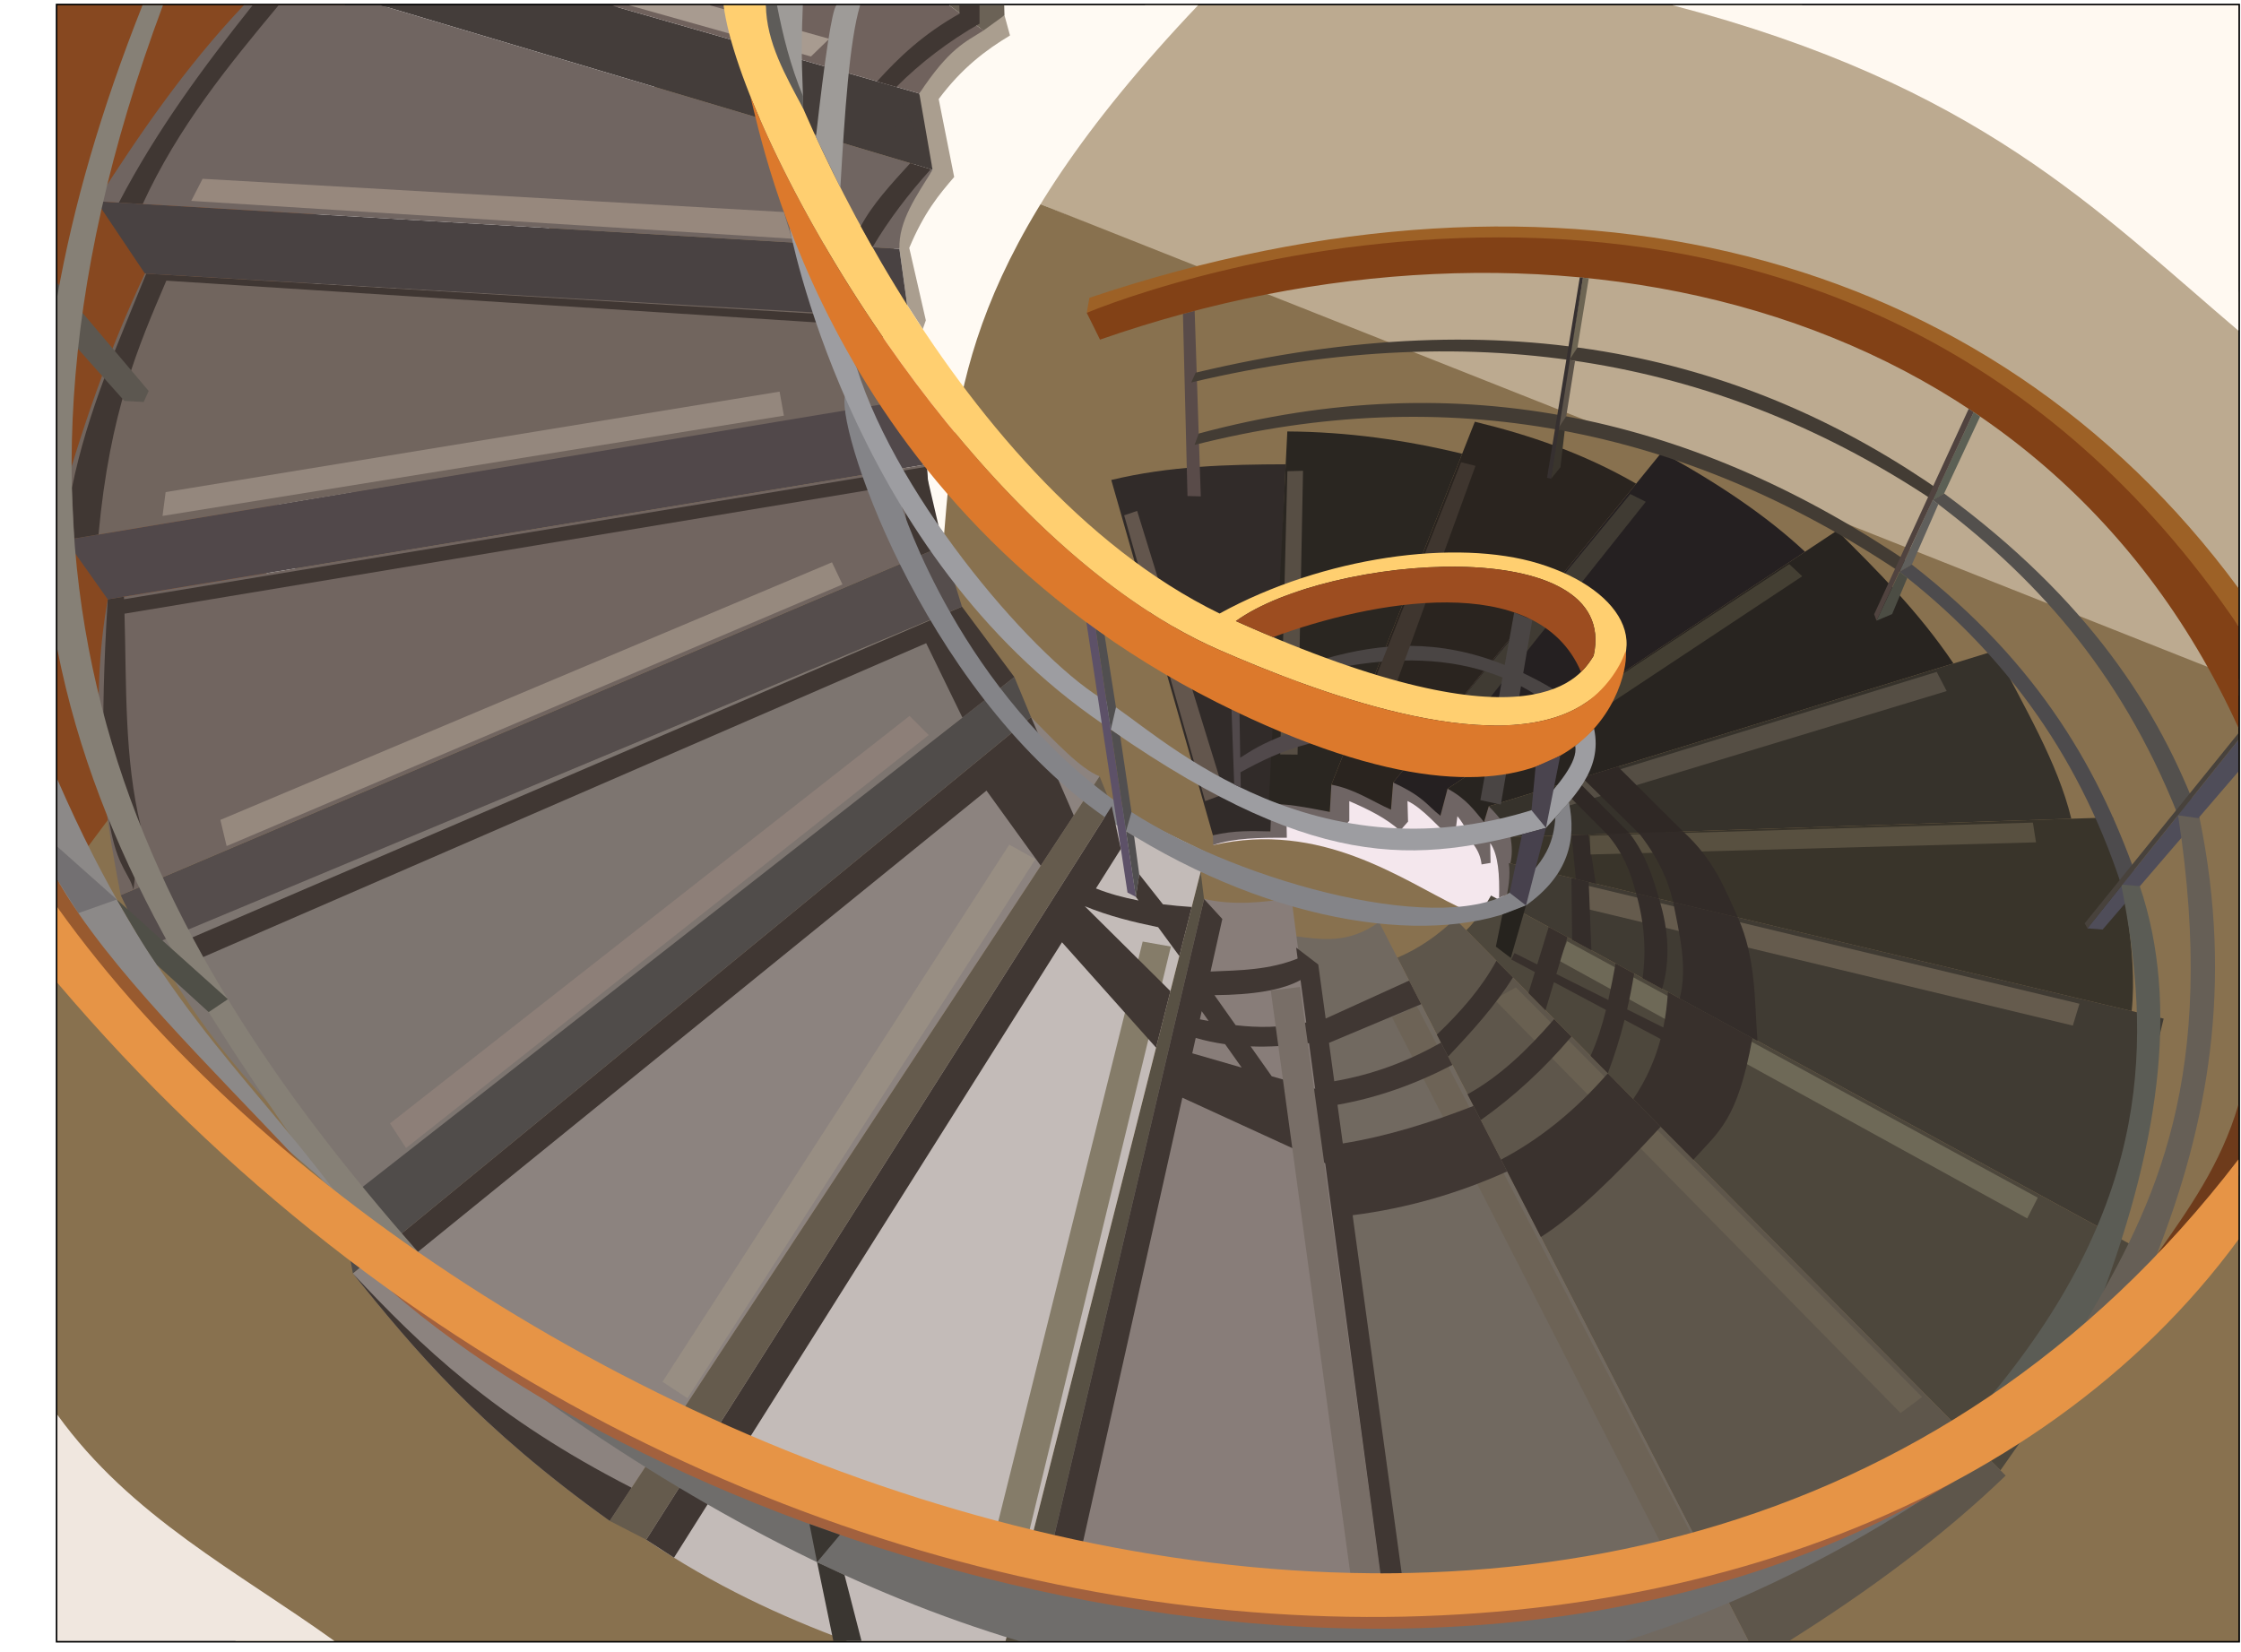 <?xml version="1.0" encoding="UTF-8" standalone="no"?>
<svg
   xmlns:dc="http://purl.org/dc/elements/1.1/"
   xmlns:cc="http://creativecommons.org/ns#"
   xmlns:rdf="http://www.w3.org/1999/02/22-rdf-syntax-ns#"
   xmlns:svg="http://www.w3.org/2000/svg"
   xmlns="http://www.w3.org/2000/svg"
   xmlns:sodipodi="http://sodipodi.sourceforge.net/DTD/sodipodi-0.dtd"
   xmlns:inkscape="http://www.inkscape.org/namespaces/inkscape"
   width="118.915mm"
   height="87.665mm"
   version="1.1"
   viewBox="0 0 421.343 310.622"
   id="svg282"
   sodipodi:docname="stairs.svg"
   inkscape:version="1.0.2-2 (e86c870879, 2021-01-15)">
  <sodipodi:namedview
     pagecolor="#ffffff"
     bordercolor="#666666"
     borderopacity="1"
     objecttolerance="10"
     gridtolerance="10"
     guidetolerance="10"
     inkscape:pageopacity="0"
     inkscape:pageshadow="2"
     inkscape:window-width="1920"
     inkscape:window-height="1017"
     id="namedview284"
     showgrid="false"
     inkscape:zoom="1.3986902"
     inkscape:cx="141.43829"
     inkscape:cy="97.505455"
     inkscape:window-x="-8"
     inkscape:window-y="-8"
     inkscape:window-maximized="1"
     inkscape:current-layer="g280"
     inkscape:document-rotation="0" />
  <defs
     id="defs32">
    <filter
       id="k"
       x="-0.089"
       y="-0.032"
       width="1.177"
       height="1.065"
       color-interpolation-filters="sRGB">
      <feGaussianBlur
         stdDeviation="1.144"
         id="feGaussianBlur2" />
    </filter>
    <filter
       id="l"
       x="-0.12"
       y="-0.024"
       width="1.239"
       height="1.048"
       color-interpolation-filters="sRGB">
      <feGaussianBlur
         stdDeviation="1.144"
         id="feGaussianBlur5" />
    </filter>
    <filter
       id="m"
       x="-0.017"
       y="-0.04"
       width="1.034"
       height="1.08"
       color-interpolation-filters="sRGB">
      <feGaussianBlur
         stdDeviation="1.874"
         id="feGaussianBlur8" />
    </filter>
    <filter
       id="n"
       x="-0.022"
       y="-0.027"
       width="1.043"
       height="1.054"
       color-interpolation-filters="sRGB">
      <feGaussianBlur
         stdDeviation="1.929"
         id="feGaussianBlur11" />
    </filter>
    <filter
       id="o"
       x="-0.031"
       y="-0.02"
       width="1.062"
       height="1.039"
       color-interpolation-filters="sRGB">
      <feGaussianBlur
         stdDeviation="1.961"
         id="feGaussianBlur14" />
    </filter>
    <filter
       id="p"
       x="-0.058"
       y="-0.015"
       width="1.115"
       height="1.03"
       color-interpolation-filters="sRGB">
      <feGaussianBlur
         stdDeviation="1.498"
         id="feGaussianBlur17" />
    </filter>
    <filter
       id="a"
       x="-0.083"
       y="-0.014"
       width="1.166"
       height="1.028"
       color-interpolation-filters="sRGB">
      <feGaussianBlur
         stdDeviation="1.169"
         id="feGaussianBlur20" />
    </filter>
    <filter
       id="q"
       x="-0.023"
       y="-0.026"
       width="1.045"
       height="1.051"
       color-interpolation-filters="sRGB">
      <feGaussianBlur
         stdDeviation="0.841"
         id="feGaussianBlur23" />
    </filter>
    <filter
       id="r"
       x="-0.027"
       y="-0.022"
       width="1.054"
       height="1.043"
       color-interpolation-filters="sRGB">
      <feGaussianBlur
         stdDeviation="0.573"
         id="feGaussianBlur26" />
    </filter>
    <filter
       id="s"
       x="-0.036"
       y="-0.018"
       width="1.073"
       height="1.036"
       color-interpolation-filters="sRGB">
      <feGaussianBlur
         stdDeviation="0.577"
         id="feGaussianBlur29" />
    </filter>
  </defs>
  <style
     type="text/css"
     id="style34">.st0{fill:#85BB5F;stroke:#000;stroke-width:0.25;} .st1{fill:#3D7B3E;stroke:#000;stroke-linejoin:round;} .st2{fill:#94C473;}</style>
  <style
     type="text/css"
     id="style36">.st0{fill:#85BB5F;stroke:#000;stroke-width:0.25;} .st1{fill:#3D7B3E;stroke:#000;stroke-linejoin:round;} .st2{fill:#94C473;}</style>
  <g
     transform="matrix(0.588,0,0,0.588,-23.057,403.295)"
     id="g280">
    <rect
       x="57.548"
       y="-684.19"
       width="697.41"
       height="523.05"
       color="#000000"
       color-rendering="auto"
       fill="none"
       image-rendering="auto"
       shape-rendering="auto"
       solid-color="#000000"
       stroke="#000000"
       style="isolation:auto;mix-blend-mode:normal"
       id="rect38" />
    <path
       transform="translate(57.048,-684.69)"
       d="M 0.5,0.5 V 278 L 58.689,245.453 92.476,0.503 H 0.499 Z"
       fill="#874820"
       fill-rule="evenodd"
       id="path40" />
    <path
       transform="translate(57.048,-684.69)"
       d="m 348.29,0.5 -36.107,57.57 2.693,6.037 383.02,157.12 v -129.06 l -139.52,-91.67 h -210.09 z"
       fill="#bcaa90"
       fill-rule="evenodd"
       id="path42" />
    <path
       transform="translate(57.048,-684.69)"
       d="M 197.99,17.766 0.5,282.696 v 193.42 l 57.096,47.447 h 640.31 v -307.59 l -499.91,-198.2 z"
       fill="#88714f"
       fill-rule="evenodd"
       id="path44" />
    <path
       d="m 341.11,-515.3 c 3.773,-45.409 6.647,-90.398 81.189,-168.89 H 342.72 l -21.567,95.047 c 1.484,24.391 -2.087,48.562 19.956,73.847 z"
       fill="#fffaf3"
       fill-rule="evenodd"
       id="path46" />
    <path
       d="m 427.13,-415.64 c 34.572,-7.843 60.289,11.034 78.387,19.739 l 3.593,1.512 11,-3.188 -1,-18.812 -16.25,-12.062 -2.125,5.188 -13,-8.438 0.062,8.75 -20.125,-9.188 -0.5,8.75 -18.5,1 -0.5,3.062 -20.446,2.627 z"
       fill="#f4e7ed"
       fill-rule="evenodd"
       id="path48" />
    <path
       d="m 427.13,-415.64 -0.082,-3.125 c 6.888,-2.011 12.774,-1.93 18.375,-1.25 l -0.527,-8.618 c 6.069,-0.383 12.41,-0.043 19.534,2.386 l 0.493,-8.706 c 9.028,0.411 13.612,4.571 19.062,8 l 0.688,-8.688 c 7.256,1.938 11.208,6.269 15.125,10.625 l 2.285,-8.657 c 6.286,2.419 9.595,6.244 11.655,10.659 l 1.515,-5.024 c 8.217,5.22 9.109,11.51 6.878,18.256 0.196,3.285 0.262,6.569 -1.048,9.854 l -2.526,1.165 c 0.171,-7.224 -0.203,-13.775 -2.84,-17.53 l 0.11,6.353 -2.873,0.486 c -0.229,-2.092 -0.945,-4.184 -2.505,-6.276 -1.707,-3.049 -2.631,-6.098 -5.229,-9.148 l -0.991,8.041 c -4.997,-4.443 -10.114,-10.675 -14.964,-12.902 l 0.177,6.585 -2.563,2.917 c -4.303,-3.955 -10.101,-6.823 -16.219,-9.458 v 6.276 l -1.105,1.326 -18.959,-0.53 0.088,4.64 c -8.554,-0.046 -16.969,0.072 -23.556,2.342 z"
       color="#000000"
       color-rendering="auto"
       fill="#6f6564"
       fill-rule="evenodd"
       image-rendering="auto"
       shape-rendering="auto"
       solid-color="#000000"
       style="isolation:auto;mix-blend-mode:normal"
       id="path50" />
    <path
       d="m 360.4,-680.98 1.768,6.452 c -7.735,4.634 -15.4,10.403 -22.804,20.329 l 4.95,24.926 c -4.788,5.553 -9.575,11.249 -14.363,22.672 l 5.303,23.158 -0.984,2.807 -4.97,-7.665 -2.486,-17.99 c -1.897,-6.874 3.229,-15.755 10.607,-25.279 -2.276,-8.132 -4.269,-16.263 -4.243,-24.395 7.262,-15.59 17.391,-19.706 27.224,-25.014 z"
       color="#000000"
       color-rendering="auto"
       fill="#aa9e8f"
       fill-rule="evenodd"
       image-rendering="auto"
       shape-rendering="auto"
       solid-color="#000000"
       style="isolation:auto;mix-blend-mode:normal"
       id="path52" />
    <path
       d="m 424.21,-398.41 -1.076,-8.692 -62.384,245.96 h 10.545 z"
       fill="#585144"
       fill-rule="evenodd"
       id="path54" />
    <path
       d="m 390.8,-437.65 3.888,9.545 -148.85,234.58 -11.667,-6.011 z"
       fill="#655b4d"
       fill-rule="evenodd"
       id="path56" />
    <path
       d="m 363.55,-469.39 5.334,12.826 -216.83,177.92 -4.413,-23.873 z"
       fill="#504c4a"
       fill-rule="evenodd"
       id="path58" />
    <path
       d="m 340.8,-511.39 6,19.5 -260.9,109.21 -8.099,-16.956 z"
       fill="#554d4c"
       fill-rule="evenodd"
       id="path60" />
    <path
       d="m 335.55,-537.39 -5.625,-21 -266.98,44.731 -2.743,0.456 13.462,18.986 z"
       fill="#51484a"
       fill-rule="evenodd"
       id="path62" />
    <path
       d="m 70.048,-621.52 15.5,23.126 244.37,14.624 -3.114,-22.529 z"
       fill="#494242"
       fill-rule="evenodd"
       id="path64" />
    <path
       d="m 333.17,-655.97 4.243,24.395 -176.42,-52.621 h 73.539 z"
       fill="#443d3a"
       fill-rule="evenodd"
       id="path66" />
    <path
       d="m 353.68,-676.12 6.718,-4.861 -0.088,-3.212 h -17.589 z"
       fill="#6b6256"
       fill-rule="evenodd"
       id="path68" />
    <path
       d="m 394.55,-532.39 c 18.443,-4.465 37.094,-4.97 55.769,-5.024 l -4.894,117.4 c -5.74,-0.112 -11.348,-0.408 -18.375,1.25 z"
       color="#000000"
       color-rendering="auto"
       fill="#312b29"
       fill-rule="evenodd"
       image-rendering="auto"
       shape-rendering="auto"
       solid-color="#000000"
       style="isolation:auto;mix-blend-mode:normal"
       id="path70" />
    <path
       d="m 450.84,-547.91 c 19.39,0.12 37.936,2.772 55.913,7.131 l -41.831,105.83 -0.493,8.706 c -7.335,-1.414 -14.789,-2.916 -19.534,-2.386 z"
       color="#000000"
       color-rendering="auto"
       fill="#2a2621"
       fill-rule="evenodd"
       image-rendering="auto"
       shape-rendering="auto"
       solid-color="#000000"
       style="isolation:auto;mix-blend-mode:normal"
       id="path72" />
    <path
       d="m 510.8,-551.02 c 17.286,4.174 34.613,10.023 51.579,19.814 l -77.704,95.561 -0.688,8.688 c -6.246,-2.817 -11.765,-6.654 -19.062,-8 z"
       color="#000000"
       color-rendering="auto"
       fill="#2a241f"
       fill-rule="evenodd"
       image-rendering="auto"
       shape-rendering="auto"
       solid-color="#000000"
       style="isolation:auto;mix-blend-mode:normal"
       id="path74" />
    <path
       d="m 502.08,-433.67 -2.285,8.657 c -4.37,-3.397 -5.219,-6.032 -15.125,-10.625 l 85.867,-105.6 c 17.934,9.82 33.575,20.314 45.847,31.799 z"
       color="#000000"
       color-rendering="auto"
       fill="#252021"
       fill-rule="evenodd"
       image-rendering="auto"
       shape-rendering="auto"
       solid-color="#000000"
       style="isolation:auto;mix-blend-mode:normal"
       id="path76" />
    <path
       d="m 626.62,-516.23 c 12.757,12.856 25.616,25.325 37.234,42.511 l -148.6,45.678 -1.515,5.024 c -3.065,-3.611 -5.449,-7.271 -11.655,-10.659 z"
       color="#000000"
       color-rendering="auto"
       fill="#282420"
       fill-rule="evenodd"
       image-rendering="auto"
       shape-rendering="auto"
       solid-color="#000000"
       style="isolation:auto;mix-blend-mode:normal"
       id="path78" />
    <path
       transform="translate(57.048,-684.69)"
       d="m 465.18,266.52 c -1.16,-3.289 -3.648,-6.578 -6.973,-9.866 l 161.98,-49.791 c 9.171,17.917 19.976,35.834 24.292,53.751 z"
       fill="#36322b"
       fill-rule="evenodd"
       id="path80" />
    <path
       d="m 522.23,-418.17 192.6,-6.344 c 2.435,20.765 8.018,42.369 5.998,61.946 l -198.69,-47.212 c 0.68,-2.657 0.578,-5.483 0.095,-8.389 z"
       color="#000000"
       color-rendering="auto"
       fill="#39342a"
       fill-rule="evenodd"
       image-rendering="auto"
       shape-rendering="auto"
       solid-color="#000000"
       style="isolation:auto;mix-blend-mode:normal"
       id="path82" />
    <path
       d="m 520.43,-397.09 c 1.115,-4.368 1.773,-8.671 1.246,-12.805 l 209.38,49.75 -16.679,68.849 z"
       color="#000000"
       color-rendering="auto"
       fill="#403b33"
       fill-rule="evenodd"
       image-rendering="auto"
       shape-rendering="auto"
       solid-color="#000000"
       style="isolation:auto;mix-blend-mode:normal"
       id="path84" />
    <path
       d="m 508.06,-388.41 c 3.506,-3.385 5.669,-7.259 7.919,-11.101 l 211.05,115.13 -48.162,68.669 z"
       color="#000000"
       color-rendering="auto"
       fill="#4d473c"
       fill-rule="evenodd"
       image-rendering="auto"
       shape-rendering="auto"
       solid-color="#000000"
       style="isolation:auto;mix-blend-mode:normal"
       id="path86" />
    <path
       transform="translate(57.048,-684.69)"
       d="m 447.42,292.65 c -5.19,4.948 -11.098,9.289 -18.449,12.408 l 112.28,218.49 h 12.984 c 25.404,-15.955 49.051,-33.392 69.258,-52.887 l -176.07,-178.02 z"
       color="#000000"
       color-rendering="auto"
       fill="#5e564b"
       fill-rule="evenodd"
       image-rendering="auto"
       shape-rendering="auto"
       solid-color="#000000"
       style="isolation:auto;mix-blend-mode:normal"
       id="path88" />
    <path
       d="m 453.17,-386.52 c 8.506,1.021 16.881,2.706 27,-4.5 l 118.12,229.87 -114.88,8.6e-4 z"
       color="#000000"
       color-rendering="auto"
       fill="#716960"
       fill-rule="evenodd"
       image-rendering="auto"
       shape-rendering="auto"
       solid-color="#000000"
       style="isolation:auto;mix-blend-mode:normal"
       id="path90" />
    <path
       d="m 424.21,-398.41 c 9.512,2.102 18.748,1.172 27.931,-0.354 l 29.904,227.12 -107.16,-17.107 z"
       color="#000000"
       color-rendering="auto"
       fill="#887d79"
       fill-rule="evenodd"
       image-rendering="auto"
       shape-rendering="auto"
       solid-color="#000000"
       style="isolation:auto;mix-blend-mode:normal"
       id="path92" />
    <path
       transform="translate(57.048,-684.69)"
       d="M 337.64,256.59 188.79,491.17 c 21.779,14.703 43.115,24.527 64.271,32.381 h 50.637 l 63.99,-252.29 -30.053,-14.674 z"
       color="#000000"
       color-rendering="auto"
       fill="#c3bbb8"
       fill-rule="evenodd"
       image-rendering="auto"
       shape-rendering="auto"
       solid-color="#000000"
       style="isolation:auto;mix-blend-mode:normal"
       id="path94" />
    <path
       d="m 404.59,-384.79 9.016,1.591 -45.255,186.85 -10.253,-1.768 z"
       fill="#857c69"
       fill-rule="evenodd"
       id="path96" />
    <path
       d="m 368.88,-456.56 c 7.753,7.824 15.765,16.524 21.92,18.915 l -156.62,238.12 c -41.899,-30 -62.386,-54.648 -82.13,-79.109 z"
       color="#000000"
       color-rendering="auto"
       fill="#8c837f"
       fill-rule="evenodd"
       image-rendering="auto"
       shape-rendering="auto"
       solid-color="#000000"
       style="isolation:auto;mix-blend-mode:normal"
       id="path98" />
    <path
       d="m 346.8,-491.89 c 3.559,8.343 9.191,15.823 16.75,22.5 l -210.69,164.85 c -24.429,-24.431 -49.096,-48.694 -64.347,-79.55 z"
       color="#000000"
       color-rendering="auto"
       fill="#7d7570"
       fill-rule="evenodd"
       image-rendering="auto"
       shape-rendering="auto"
       solid-color="#000000"
       style="isolation:auto;mix-blend-mode:normal"
       id="path100" />
    <path
       d="m 73.665,-494.22 c -6.043,34 -1.657,64.522 4.133,94.578 l 263,-111.75 c -2.242,-8.175 -4.91,-15.923 -5.25,-26 z"
       color="#000000"
       color-rendering="auto"
       fill="#716560"
       fill-rule="evenodd"
       image-rendering="auto"
       shape-rendering="auto"
       solid-color="#000000"
       style="isolation:auto;mix-blend-mode:normal"
       id="path102" />
    <path
       transform="translate(57.048,-684.69)"
       d="m 28.5,86.305 c -11.37,24.099 -20.523,50.098 -28,77.533 v 8.094 l 267,-44.377 -19.25,-28.5 -219.75,-12.75 z"
       color="#000000"
       color-rendering="auto"
       fill="#71655e"
       fill-rule="evenodd"
       image-rendering="auto"
       shape-rendering="auto"
       solid-color="#000000"
       style="isolation:auto;mix-blend-mode:normal"
       id="path104" />
    <path
       transform="translate(57.048,-684.69)"
       d="m 28.918,86.328 c -8.948,22.171 -18.737,43.771 -23.785,68.586 l 0.766,16.121 7.758,-1.301 c 3.637,-39.331 12.701,-60.12 21.689,-81.168 l 207.72,13.34 21.473,4.848 -0.199,-6.336 -228.23,-13.658 c 0.002,-0.005 0.004,-0.009 0.006,-0.014 L 28.912,86.328 Z"
       color="#000000"
       color-rendering="auto"
       fill="#403733"
       fill-rule="evenodd"
       filter="url(#k)"
       image-rendering="auto"
       shape-rendering="auto"
       solid-color="#000000"
       style="isolation:auto;mix-blend-mode:normal"
       id="path106" />
    <path
       d="M 337.42,-631.57 161,-684.191 h -43.841 c -18.987,20.071 -33.379,41.292 -47.104,62.679 l 256.76,15.221 c -0.342,-8.883 5.498,-17.038 10.607,-25.279 z"
       fill="#706561"
       fill-rule="evenodd"
       id="path108" />
    <path
       d="m 353.68,-676.12 c -5.77,3.699 -10.904,5.595 -20.506,20.153 l -98.641,-28.226 h 108.19 z"
       color="#000000"
       color-rendering="auto"
       fill="#70625d"
       fill-rule="evenodd"
       image-rendering="auto"
       shape-rendering="auto"
       solid-color="#000000"
       style="isolation:auto;mix-blend-mode:normal"
       id="path110" />
    <path
       d="m 298.52,-667.81 5.834,-5.657 -38.184,-10.725 h -25.809 z"
       fill="#a89b90"
       fill-rule="evenodd"
       id="path112" />
    <path
       d="m 417.46,-585.49 1.46,58.227 4.25,0.125 -1.961,-59.35 z"
       fill="#594b49"
       fill-rule="evenodd"
       id="path114" />
    <path
       d="m 742.56,-424.18 c -13.099,-35.237 -35.736,-70.065 -81.697,-103.89 l -3.688,2.062 c 31.494,23.552 59.657,53.393 78.49,100.86 z"
       fill="#53504d"
       fill-rule="evenodd"
       id="path116" />
    <path
       d="m 723.42,-402.52 -5.938,-0.5 c -14.329,-43.383 -39.12,-75.456 -70.875,-100 l 3.938,-2.312 c 41.286,32.078 60.636,66.986 72.875,102.81 z"
       fill="#4d4b4d"
       fill-rule="evenodd"
       id="path118" />
    <path
       d="m 78.968,-557.68 6.187,0.354 1.591,-3.535 -29.198,-34.471 v 13.612 z"
       fill="#5c5750"
       fill-rule="evenodd"
       id="path120" />
    <path
       transform="translate(57.048,-684.69)"
       d="m 278.53,148.05 -5.551,0.916 h -0.002 l -251.14,41.467 c -0.003,0.005 -0.005,0.01 -0.008,0.016 -0.011,-0.276 -0.014,-0.554 -0.025,-0.83 l -5.189,0.855 c -5.281,85.601 5.689,82.867 8.227,92.838 l 2.344,-20.242 c -5.329,-21.704 -4.554,-45.072 -5.215,-68.049 0.008,0.01 0.013,0.02 0.021,0.029 l 248.48,-41.27 3.07,23.859 10.209,-4.338 -4.873,-20.918 -0.348,-4.334 z"
       color="#000000"
       color-rendering="auto"
       fill="#403733"
       fill-rule="evenodd"
       filter="url(#l)"
       image-rendering="auto"
       shape-rendering="auto"
       solid-color="#000000"
       style="display:inline;isolation:auto;mix-blend-mode:normal"
       id="path122" />
    <path
       transform="translate(57.548,-684.19)"
       d="M 27.223,0 C 13.816,33.738 5.026,64.561 0,93.006 v 112.95 c 13.037,66.305 48.326,118.56 84.842,170.03 10.151,12.303 20.302,16.549 30.453,22.639 C 26.7,297.915 -34.435,182.835 33.764,-0.005 h -6.541 z"
       fill="#868076"
       fill-rule="evenodd"
       id="path124" />
    <path
       d="m 57.548,-436.64 c 30.463,69.931 59.054,92.127 88.307,131.18 -32.4,-28.659 -66.746,-54.454 -88.307,-99.053 z"
       fill="#8c8988"
       fill-rule="evenodd"
       id="path126" />
    <path
       d="m 57.548,-415.14 19.005,16.905 -12.28,4.355 -6.724,-10.635 z"
       fill="#737072"
       fill-rule="evenodd"
       id="path128" />
    <path
       d="m 295.92,-684.19 c -0.781,18.271 0.038,23.709 0.131,33.068 -5.665,-10.627 -11.767,-21.151 -11.947,-33.068 z"
       fill="#9e9b98"
       fill-rule="evenodd"
       id="path130" />
    <path
       d="m 560.51,-527.89 4.95,2.475 -51.91,65.279 -7.562,-1.5 z"
       fill="#403b33"
       fill-rule="evenodd"
       id="path132" />
    <path
       transform="translate(57.548,-684.19)"
       d="m 465.84,194.14 -3.031,16.818 c -10.742,-4.298 -20.669,-6.045 -30.062,-6.113 -9.403,-0.068 -18.271,1.544 -26.885,3.953 2.08,1.92 4.525,2.132 6.947,2.453 19.334,-3.286 35.643,-1.868 49.279,3.707 l -7.068,39.215 6.541,1.414 6.457,-37.854 c 1.506,0.799 2.988,1.634 4.422,2.545 2.415,0.034 4.51,-0.327 5.846,-1.621 -3.258,-1.932 -6.44,-3.624 -9.555,-5.106 l 2.894,-16.975 -5.785,-2.438 z"
       fill="#4a4544"
       fill-rule="evenodd"
       id="path134" />
    <path
       d="m 611.33,-505.49 4.154,3.889 -64.063,42.458 -3,-4.875 z"
       fill="#443f33"
       fill-rule="evenodd"
       id="path136" />
    <path
       d="m 506.41,-538.06 4.596,1.149 -26.163,71.948 -6.541,-2.298 z"
       fill="#3f362f"
       fill-rule="evenodd"
       id="path138" />
    <path
       d="m 450.86,-535.2 5,-0.125 -1.75,90.75 -5.543,-0.062 z"
       fill="#574e44"
       fill-rule="evenodd"
       id="path140" />
    <path
       d="m 398.67,-521.09 4.154,-1.414 27.931,90.51 -6.187,2.298 z"
       fill="#63564d"
       fill-rule="evenodd"
       id="path142" />
    <path
       d="m 104.2,-379.85 -3.434,-6.29 246.03,-105.75 16.75,22.5 -16.596,12.985 -11.592,-23.798 z"
       fill="#403733"
       fill-rule="evenodd"
       filter="url(#m)"
       id="path144" />
    <path
       d="m 172.84,-285.57 -5.153,-5.91 201.19,-165.09 13.679,31.445 -10.564,16.061 -17.345,-23.995 z"
       fill="#403733"
       fill-rule="evenodd"
       filter="url(#n)"
       id="path146" />
    <path
       transform="translate(57.548,-684.19)"
       d="m 213.03,0 c 5.463,42.449 76.482,170.38 158.6,206.2 28.413,12.394 87.362,35.469 116.03,17.531 25.551,-15.989 13.765,-36.741 -14.043,-45.234 -26.171,-7.994 -68.81,-2.229 -101.98,16.006 -87.995,-42.954 -140.1,-171.43 -145.07,-194.5 h -13.533 z m 235.14,179.54 c 26.115,0.416 47.475,8.505 43.076,28.457 -3.784,5.973 -18.144,32.002 -114.4,-11.078 14.728,-10.624 45.373,-17.793 71.328,-17.379 z"
       fill="#ffcf70"
       id="path148" />
    <path
       transform="translate(57.548,-684.19)"
       d="m 448.41,179.55 c -26.004,-0.461 -56.799,6.716 -71.572,17.373 4.135,1.851 8.066,3.53 11.904,5.133 30.996,-11.456 84.48,-21.854 98.471,11.131 2.112,-2.052 3.284,-4.009 4.029,-5.186 4.385,-19.892 -16.828,-27.99 -42.832,-28.451 z"
       fill="#9d4d20"
       fill-rule="evenodd"
       id="path150" />
    <path
       d="m 658.49,-471.02 3.188,6.125 -123.63,37.5 -2.25,-5.875 z"
       fill="#554e44"
       fill-rule="evenodd"
       id="path152" />
    <path
       d="m 327.6,-523.71 c 0,0 18.83,59.77 70.135,95.32 33.606,23.286 100.08,41.915 124.19,28 12.378,-9.795 14.095,-17.082 14.636,-24.092 l 4.322,-4.867 c 2.528,12.152 -0.268,23.442 -13.726,33.008 -28.072,13.176 -79.596,6.996 -129.54,-24.799 -60.786,-38.694 -90.487,-125.12 -88.286,-137.9 l 1.81,-1.616 17.236,31.289 z"
       fill="#848488"
       fill-rule="evenodd"
       id="path154" />
    <path
       transform="translate(57.048,-684.69)"
       d="m 499.5,243.96 -11.449,3.518 18.439,18.1 13.85,-0.875 -20.84,-20.742 z m -11.547,5.953 -3.207,4.33 11.572,11.635 6.894,-0.611 -15.26,-15.354 z"
       color="#000000"
       color-rendering="auto"
       fill="#2f2825"
       fill-rule="evenodd"
       filter="url(#a)"
       image-rendering="auto"
       shape-rendering="auto"
       solid-color="#000000"
       style="isolation:auto;mix-blend-mode:normal"
       id="path156" />
    <path
       d="m 547.07,-418.99 2.398,15.702 -6.364,-1.512 -1.379,-14.014 z"
       color="#000000"
       color-rendering="auto"
       fill="#322b28"
       fill-rule="evenodd"
       filter="url(#a)"
       image-rendering="auto"
       shape-rendering="auto"
       solid-color="#000000"
       style="isolation:auto;mix-blend-mode:normal"
       id="path158" />
    <path
       d="m 291.65,-613.16 c 0,0 18.55,100.33 96.429,156.17 70.554,50.588 103.6,47.578 145.47,35.85 8.299,-9.404 18.277,-18.185 15.376,-31.749 l -6.032,5.524 c 0.998,5.134 -5.489,12.537 -12.094,19.975 -74.5,24.25 -124.01,-26.576 -137.46,-34.005 -21.826,-12.052 -66.71,-63.927 -80.234,-107 z"
       fill="#9d9da1"
       fill-rule="evenodd"
       id="path160" />
    <path
       transform="translate(57.548,-684.19)"
       d="m 375.45,225.22 0.854,23.914 2.1,1.035 -0.109,-6.383 -0.074,1.531 c 6.277,-3.421 12.793,-6.835 22.332,-9.277 -2.217,-1.154 -3.619,-2.788 -7.516,-2.949 -8.29,3.176 -11.282,5.293 -14.797,7.514 l -0.242,-14.168 z"
       fill="#51494b"
       id="path162" />
    <path
       d="m 279.11,-655.17 -0.006,0.002 c 4.25,16 26.298,135.15 155.02,196.74 109.12,52.204 125.84,-7.736 124.98,-18.818 l -0.246,-0.035 c -1.711,4.935 -6.386,12.263 -13.665,16.818 -28.665,17.938 -87.615,-5.137 -116.03,-17.531 -67.812,-29.58 -128.05,-121.97 -150.06,-177.17 z"
       fill="#dc792c"
       fill-rule="evenodd"
       id="path164" />
    <path
       transform="translate(57.548,-684.19)"
       d="m 226.56,0 c 0.18,11.917 6.282,22.442 11.947,33.068 -0.014,-1.417 -0.047,-2.736 -0.086,-4.031 -4.018,-9.66 -6.423,-19.387 -8.311,-29.037 h -3.551 z"
       fill="#5e5c59"
       fill-rule="evenodd"
       id="path166" />
    <path
       d="m 306.63,-684.19 h 7.601 c -3.46,11.574 -4.923,34.688 -6.306,58.269 l -7.819,-16.138 c 2.853,-25.363 5.083,-40.331 6.523,-42.132 z"
       fill="#9e9b98"
       fill-rule="evenodd"
       id="path168" />
    <path
       d="m 533.55,-421.14 4.559,-23.102 -7.88,3.535 -1.317,13.918 z"
       fill="#4a444e"
       fill-rule="evenodd"
       id="path170" />
    <path
       d="m 533.55,-421.14 -6.393,24.799 -5.232,-4.049 4.01,-18.701 z"
       fill="#47414d"
       fill-rule="evenodd"
       id="path172" />
    <path
       d="m 527.16,-396.34 -4.861,16.794 -4.773,-3.624 2.095,-10.268 z"
       fill="#26231e"
       fill-rule="evenodd"
       id="path174" />
    <path
       d="m 389.56,-484.71 12.865,85.632 -2.688,-1.375 -13.134,-86.408 z"
       fill="#5d5168"
       fill-rule="evenodd"
       id="path176" />
    <path
       d="m 392.43,-482.68 3.62,22.996 -1.657,7.142 -4.833,-32.171 z"
       fill="#514f50"
       fill-rule="evenodd"
       id="path178" />
    <path
       d="m 397.41,-450.46 3.61,24.267 -1.753,6.101 -4.874,-32.442 z"
       fill="#514f50"
       fill-rule="evenodd"
       id="path180" />
    <path
       d="m 401.85,-418.5 1.632,12.175 -1.062,7.25 -3.158,-21.019 z"
       fill="#514f50"
       fill-rule="evenodd"
       id="path182" />
    <path
       d="m 57.548,-395.77 v -8.75 c 16.287,28.466 49.111,59.885 77.752,90.557 -26.35,-22.758 -54.391,-27.879 -77.752,-81.807 z"
       fill="#985a2f"
       fill-rule="evenodd"
       id="path184" />
    <path
       transform="translate(57.048,-684.69)"
       d="m 367.17,286.29 -47.852,203.41 -8.564,33.857 h 10.625 l 38.848,-173.73 46.068,21.131 -3.141,-23.844 -14.354,-4.146 -6.74,-9.545 c 5.798,0.213 12.147,-0.125 19.145,-1.111 l -0.871,-6.625 c -8.596,1.833 -16.054,1.77 -23.061,0.955 l -6.768,-9.586 0.008,-0.019 c 12.154,-0.098 21.942,-1.547 28.006,-5.125 l -0.896,-6.807 c -9.459,3.947 -18.918,3.969 -28.377,4.379 l 3.758,-16.803 -5.834,-6.391 z m -0.758,35.871 2.225,3.139 c -0.937,-0.175 -1.874,-0.35 -2.807,-0.533 l 0.582,-2.606 z m -1.912,8.547 c 2.937,0.864 6.066,1.536 9.396,2.006 l 5.303,7.479 -15.799,-4.564 1.1,-4.92 z"
       fill="#403733"
       fill-rule="evenodd"
       filter="url(#p)"
       id="path186" />
    <path
       transform="translate(57.048,-684.69)"
       d="m 337.64,256.59 -148.85,234.58 8.883,5.748 124.07,-196.79 30.078,33.695 4.584,-18.072 -27.387,-27.162 c 7.82,3.212 15.641,5.101 23.461,6.713 l 6.773,9.225 1.9,-7.496 2.076,-8.186 c -3.138,-0.205 -6.209,-0.491 -9.211,-0.859 l -7.588,-9.617 -1.062,7.25 0.846,1.15 c -4.833,-0.932 -9.409,-2.174 -13.617,-3.856 l 7.963,-12.629 -2.924,-13.693 z"
       fill="#403733"
       fill-rule="evenodd"
       filter="url(#o)"
       id="path188" />
    <path
       transform="translate(57.548,-684.19)"
       d="m 156.28,446.26 c 50.027,35.354 100.4,61.646 151.2,76.795 h 193.85 c 31.416,-9.825 63.022,-24.672 94.84,-45.049 C 440.73,540.866 297.8,499.46 156.29,446.26 Z"
       fill="#6f6d6b"
       fill-rule="evenodd"
       id="path190" />
    <path
       d="m 664.08,-212.1 c -167.42,99.967 -404.46,21.912 -499.63,-60.798 l 3.318,-5.53 c 142.66,99.368 299.96,148.28 497.03,60.041 z"
       fill="#a2613e"
       fill-rule="evenodd"
       id="path192" />
    <path
       d="m 728.76,-284.54 c 10.193,-14.565 20.585,-28.932 26.197,-48.078 v 22.627 z"
       fill="#6e3b1b"
       fill-rule="evenodd"
       id="path194" />
    <path
       d="m 754.95,-449.27 v 10.125 l -43.405,50.5 -4.875,-0.375 z"
       fill="#4f4d59"
       fill-rule="evenodd"
       id="path196" />
    <path
       d="m 676.16,-239.91 c 13.683,-5.967 23.527,-15.625 32.942,-25.694 20.342,-52.175 27.28,-98.72 14.318,-136.91 l -5.938,-0.5 c 9.642,49.332 10.296,100.6 -41.323,163.1 z"
       fill="#5b5c55"
       fill-rule="evenodd"
       id="path198" />
    <path
       d="m 728.76,-284.54 c 16.276,-41.424 24.742,-86.276 13.801,-139.65 l -6.894,-0.972 c 12.938,83.747 -7.366,124.4 -29.757,162.35 9.586,-6.062 20.067,-11.588 22.849,-21.732 z"
       fill="#665f56"
       fill-rule="evenodd"
       id="path200" />
    <path
       d="m 445.55,-369.14 9.375,-1.125 26,189.75 -9.625,0.125 z"
       fill="#786e67"
       fill-rule="evenodd"
       id="path202" />
    <path
       d="m 484.32,-360.58 7.955,-3.535 88.526,170.34 -9.75,2.875 z"
       fill="#6d6356"
       fill-rule="evenodd"
       id="path204" />
    <path
       d="m 57.548,-395.77 c 129.01,180.84 505.22,331.32 697.41,80.652 v 25.633 c -127.02,173.31 -481.75,171.73 -697.41,-82.113 z"
       fill="#e69446"
       fill-rule="evenodd"
       id="path206" />
    <path
       d="m 386.71,-585.85 0.842,-4.794 c 151.1,-50.74 287.6,-15.529 367.41,92.829 l -8e-5,12.109 c -80.07,-99.492 -192.26,-149.24 -368.25,-100.14 z"
       fill="#9d6126"
       fill-rule="evenodd"
       id="path208" />
    <path
       d="m 390.95,-577.27 -4.243,-8.574 c 36.759,-15.057 244.97,-81.089 368.25,100.14 v 32.527 c -64.231,-140.86 -224.52,-172.8 -364,-124.1 z"
       fill="#824116"
       fill-rule="evenodd"
       id="path210" />
    <path
       d="m 112.07,-366.36 -6.132,4.128 -16.493,-15.012 c -4.52,-6.446 -8.702,-13.737 -12.897,-20.994 z"
       fill="#4f4f47"
       fill-rule="evenodd"
       id="path212" />
    <path
       d="m 646.61,-503.02 3.938,-2.312 c -68.348,-46.549 -143.7,-64.637 -228.04,-41.903 l -1.331,3.634 c 80.447,-20.44 156.32,-5.641 225.43,40.581 z"
       fill="#433c34"
       fill-rule="evenodd"
       id="path214" />
    <path
       d="m 657.17,-526.02 3.688,-2.062 c -62.212,-43.755 -138.5,-62.754 -239.31,-38.625 l -1.438,3.125 c 93.362,-22.107 171.02,-6.296 237.06,37.563 z"
       fill="#433c34"
       fill-rule="evenodd"
       id="path216" />
    <path
       d="m 547.23,-596.9 -3.604,22.143 -2.633,4.006 4.38,-26.334 z"
       fill="#6d6553"
       fill-rule="evenodd"
       id="path218" />
    <path
       d="m 542.85,-570.49 -2.822,17.711 -2.76,4.185 3.721,-22.163 z"
       fill="#5c5349"
       fill-rule="evenodd"
       id="path220" />
    <path
       d="m 539.54,-548.18 -1.37,11.722 -3,3.688 2.1,-15.826 z"
       fill="#3a352d"
       fill-rule="evenodd"
       id="path222" />
    <path
       d="m 672.37,-552.68 -11.513,24.605 -3.688,2.062 13.132,-28.071 z"
       fill="#5c6055"
       fill-rule="evenodd"
       id="path224" />
    <path
       d="m 659.01,-524.63 -8.464,19.302 -3.938,2.312 10.563,-23 z"
       fill="#605f5c"
       fill-rule="evenodd"
       id="path226" />
    <path
       d="m 649.08,-501.08 -4.842,11.567 -5,2.125 7.375,-15.625 z"
       fill="#4c4d44"
       fill-rule="evenodd"
       id="path228" />
    <path
       d="m 544.36,-597.19 1.017,0.097 -10.201,64.324 -1.281,-0.344 z"
       fill="#363030"
       fill-rule="evenodd"
       id="path230" />
    <path
       d="m 670.31,-554.09 -1.593,-1.058 -30.228,65.692 0.75,2.062 z"
       fill="#50433f"
       fill-rule="evenodd"
       id="path232" />
    <path
       d="m 706.67,-389.02 -0.855,-1.611 49.135,-60.767 v 2.128 z"
       fill="#48423c"
       fill-rule="evenodd"
       id="path234" />
    <path
       d="m 309.25,-182.23 5.428,21.087 h -9 l -5.205,-25.199 z"
       fill="#3a3631"
       fill-rule="evenodd"
       id="path236" />
    <path
       d="m 300.47,-186.34 7.328,-8.74 -9.76,-3.463 z"
       fill="#3a3631"
       fill-rule="evenodd"
       id="path238" />
    <path
       d="m 100.36,-621.64 3.625,-7.062 185.86,10.628 2.574,8.527 z"
       fill="#97887d"
       fill-rule="evenodd"
       id="path240" />
    <path
       d="m 92.173,-528.52 -1,7.625 198.69,-32.062 -1.375,-7.688 z"
       fill="#94877d"
       fill-rule="evenodd"
       id="path242" />
    <path
       d="m 109.67,-423.7 2,8.375 196.93,-83.663 -3.359,-7.071 z"
       fill="#96897e"
       fill-rule="evenodd"
       id="path244" />
    <path
       d="m 169.04,-318.77 -5.127,-7.867 166.14,-130.32 6.125,6.125 z"
       fill="#8d7f78"
       fill-rule="evenodd"
       id="path246" />
    <path
       d="m 361.92,-415.77 8.375,4.625 -111.25,172.38 -8,-5.25 z"
       fill="#988e83"
       fill-rule="evenodd"
       id="path248" />
    <path
       d="m 517.05,-366.27 6.875,-3.875 129.88,131 -6.875,5.125 z"
       fill="#696051"
       fill-rule="evenodd"
       id="path250" />
    <path
       d="m 537.8,-378.64 2.5,-6.25 150.5,82 -3.375,6.625 z"
       fill="#6e6957"
       fill-rule="evenodd"
       id="path252" />
    <path
       d="m 545.13,-395.58 1.768,-7.071 157.24,37.742 -2.121,6.983 z"
       fill="#655b4d"
       fill-rule="evenodd"
       id="path254" />
    <path
       d="m 547.8,-412.64 -0.25,-6 141.69,-4.188 1,6.312 z"
       fill="#585040"
       fill-rule="evenodd"
       id="path256" />
    <path
       d="m 574.05,-684.19 c 97.764,25.548 135.69,65.689 180.91,104.05 l -6e-5,-104.05 z"
       fill="#fff9f1"
       fill-rule="evenodd"
       id="path258" />
    <path
       d="m 57.548,-233.47 c 23.514,32.636 57.716,50.13 88.595,72.332 H 57.548 Z"
       fill="#f0e7df"
       fill-rule="evenodd"
       id="path260" />
    <path
       d="m 325.81,-658.07 c 7.804,-7.816 16.683,-14.559 26.608,-20.254 v -5.866 h -6.438 l 0.062,2.679 c -11.614,6.522 -19.447,13.989 -26.391,21.679 l 6.157,1.762 11.01,26.324 m -17.167,-28.086 10.622,26.134 6.545,1.952 c -7.087,7.876 -13.42,16.128 -18.623,24.945 l -3.742,-6.719 c 3.719,-7.037 9.807,-13.6 15.82,-20.178"
       color="#000000"
       color-rendering="auto"
       fill="#403733"
       fill-rule="evenodd"
       filter="url(#s)"
       image-rendering="auto"
       shape-rendering="auto"
       solid-color="#000000"
       style="isolation:auto;mix-blend-mode:normal"
       id="path262" />
    <path
       d="m 128.29,-684.19 c -16.042,19.317 -32.02,38.71 -43.454,63.555 l -7.617,-0.452 c 12,-23.009 27.031,-43.364 42.767,-63.104 z"
       color="#000000"
       color-rendering="auto"
       fill="#403733"
       fill-rule="evenodd"
       filter="url(#r)"
       image-rendering="auto"
       shape-rendering="auto"
       solid-color="#000000"
       style="isolation:auto;mix-blend-mode:normal"
       id="path264" />
    <path
       transform="translate(57.048,-684.69)"
       d="m 95,406.05 c 19.744,24.461 40.231,49.107 82.131,79.107 l 6.984,-10.617 c -43.868,-22.413 -67.559,-45.421 -89.115,-68.49 z"
       color="#000000"
       color-rendering="auto"
       fill="#403733"
       fill-rule="evenodd"
       filter="url(#q)"
       image-rendering="auto"
       shape-rendering="auto"
       solid-color="#000000"
       style="isolation:auto;mix-blend-mode:normal"
       id="path266" />
    <path
       transform="translate(57.048,-684.69)"
       d="m 396.62,301.83 26.949,200.08 6.791,-0.053 -15.684,-114.45 c 17.684,-2.246 34.069,-7.094 49.42,-14.006 l -10.76,-20.936 c -13.646,5.298 -27.493,9.685 -41.803,11.994 l -1.695,-12.365 c 13.129,-2.322 25.289,-6.773 36.752,-12.76 l -3.66,-7.121 c -10.279,5.839 -21.514,10.177 -34.125,12.352 l -1.682,-12.277 29.486,-12.377 -3.869,-7.527 -26.682,12.131 -2.367,-17.271 -7.072,-5.412 z"
       fill="#403733"
       fill-rule="evenodd"
       filter="url(#a)"
       id="path268" />
    <path
       transform="translate(57.048,-684.69)"
       d="m 460.65,306.03 c -4.673,8.62 -11.375,16.337 -19.039,23.627 l 3.602,7.01 c 7.643,-8.063 15.052,-16.246 20.723,-25.295 l -5.285,-5.342 z m 18.459,18.664 c -8.387,9.704 -17.318,18.316 -27.695,24.039 l 4.238,8.248 c 10.673,-7.552 20.316,-16.476 28.988,-26.695 l -5.531,-5.592 z m 17.158,17.346 c -10.526,12.074 -21.928,21.171 -34.121,27.578 l 12.719,24.754 c 11.038,-6.943 24.283,-20.011 38.305,-35.242 l -16.902,-17.09 z"
       color="#000000"
       color-rendering="auto"
       fill="#3a322e"
       fill-rule="evenodd"
       filter="url(#a)"
       image-rendering="auto"
       shape-rendering="auto"
       solid-color="#000000"
       style="isolation:auto;mix-blend-mode:normal"
       id="path270" />
    <path
       transform="translate(57.048,-684.69)"
       d="m 477.37,295.24 -3.67,11.979 -7.269,-3.635 -1.02,2.041 7.545,4.021 -2.062,6.734 5.447,5.508 2.699,-9.002 16.645,8.869 c -1.255,5.069 -2.797,10.013 -4.932,14.705 l 5.514,5.574 c 2.102,-5.495 3.884,-11.202 5.373,-17.105 l 11.508,6.131 c -1.752,6.576 -4.544,12.998 -8.74,19.207 l 19.207,19.418 c 8.097,-9.062 14.141,-12.53 18.891,-38.916 l -27.018,-14.738 c -0.222,3.822 -0.694,7.609 -1.471,11.348 l -11.568,-5.785 c 0.861,-3.741 1.611,-7.557 2.236,-11.455 l -5.918,-3.228 c -0.733,3.911 -1.47,7.821 -2.334,11.676 l -16.611,-8.307 3.531,-11.775 -5.982,-3.264 z"
       color="#000000"
       color-rendering="auto"
       fill="#38302c"
       fill-rule="evenodd"
       filter="url(#a)"
       image-rendering="auto"
       shape-rendering="auto"
       solid-color="#000000"
       style="isolation:auto;mix-blend-mode:normal"
       id="path272" />
    <path
       transform="translate(57.048,-684.69)"
       d="m 484.64,279.56 0.219,19.766 6.16,3.359 -0.857,-21.814 -5.521,-1.31 z m 20.668,4.91 c 2.602,9.048 3.322,18.095 2.078,27.143 l 6.246,3.408 c 2.715,-9.264 2.079,-18.9 -0.973,-28.805 l -7.352,-1.746 z m 11.865,2.818 c 2.024,10.355 4.679,20.752 2.08,30.799 l 24.873,13.568 c -0.983,-13.148 -0.44,-26.295 -6.238,-39.443 l -20.715,-4.924 z"
       color="#000000"
       color-rendering="auto"
       fill="#342d2a"
       fill-rule="evenodd"
       filter="url(#a)"
       image-rendering="auto"
       shape-rendering="auto"
       solid-color="#000000"
       style="isolation:auto;mix-blend-mode:normal"
       id="path274" />
    <path
       d="m 594.93,-392.48 c -4.201,-9.169 -7.503,-18.338 -17.548,-27.507 l -14.17,0.467 c 5.823,7.372 9.345,14.744 11.003,22.117 z"
       color="#000000"
       color-rendering="auto"
       fill="#322b28"
       fill-rule="evenodd"
       filter="url(#a)"
       image-rendering="auto"
       shape-rendering="auto"
       solid-color="#000000"
       style="isolation:auto;mix-blend-mode:normal"
       id="path276" />
    <path
       d="m 560.26,-419.42 -7.214,0.238 c 5.449,6.321 7.658,12.642 9.307,18.963 l 7.352,1.746 c -2.006,-6.982 -4.142,-13.965 -9.445,-20.947 z"
       color="#000000"
       color-rendering="auto"
       fill="#322b28"
       fill-rule="evenodd"
       filter="url(#a)"
       image-rendering="auto"
       shape-rendering="auto"
       solid-color="#000000"
       style="isolation:auto;mix-blend-mode:normal"
       id="path278" />
  </g>
</svg>
